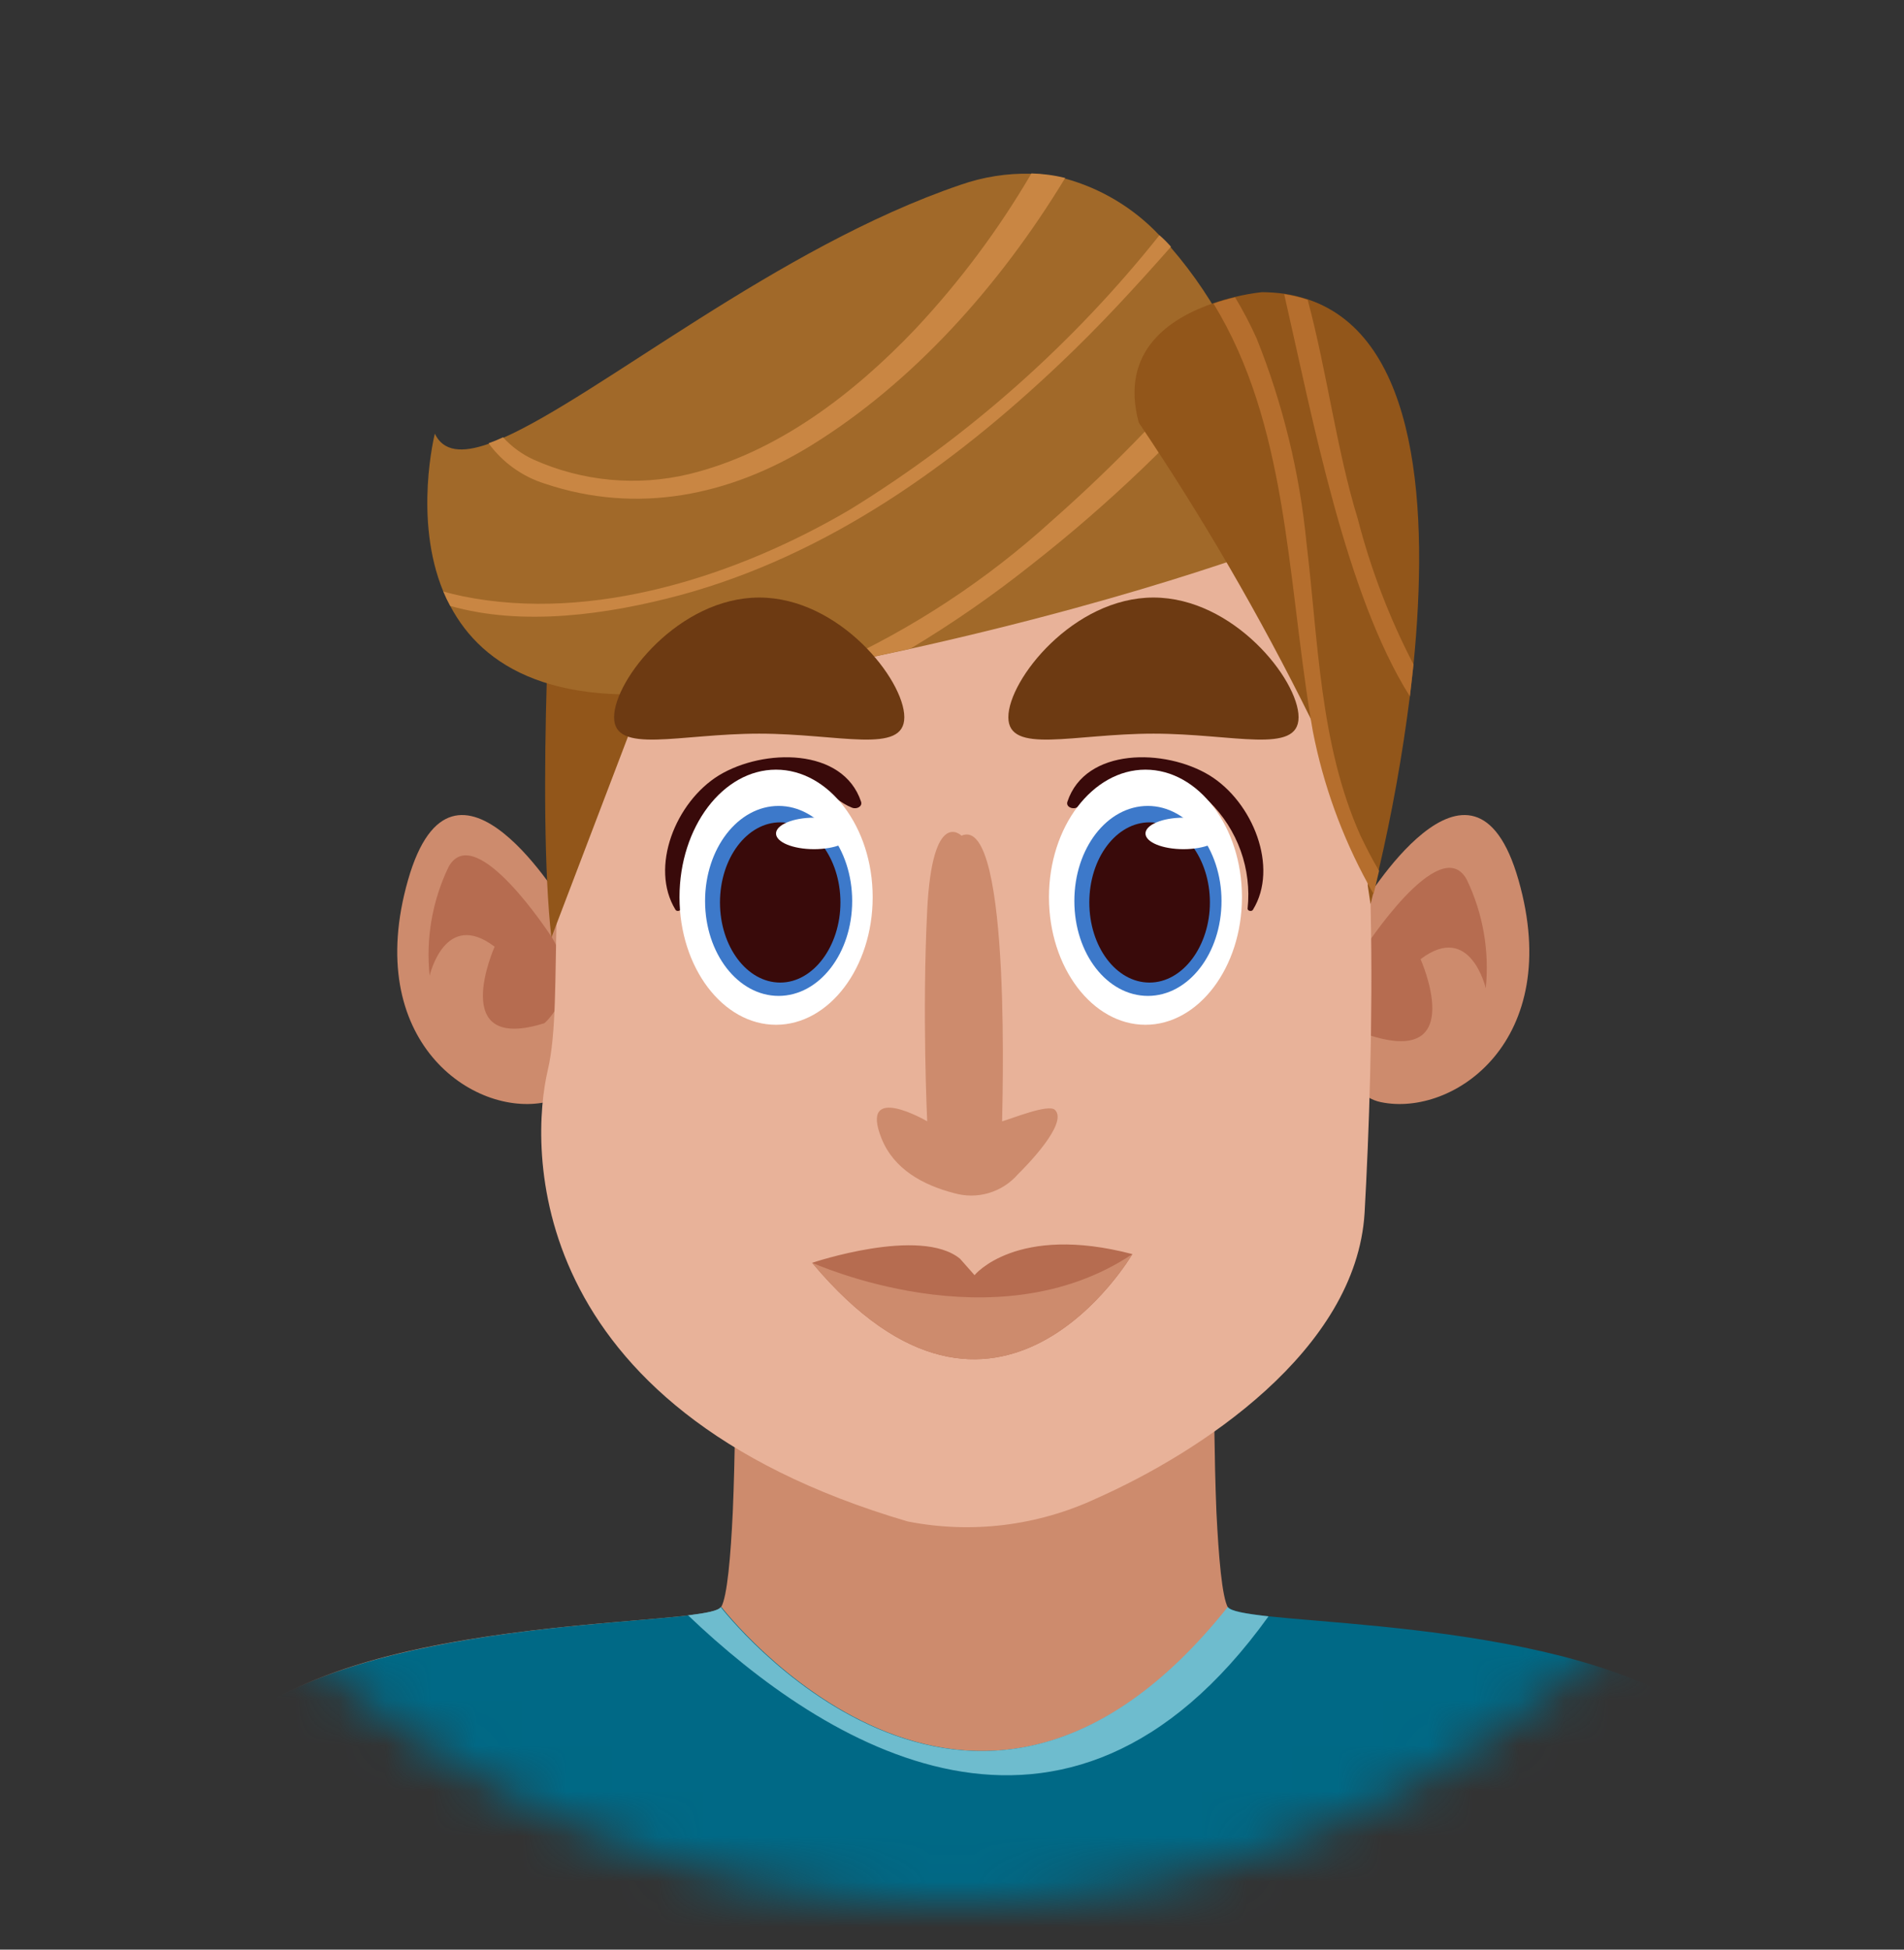<svg width="42" height="43" viewBox="0 0 42 43" fill="none" xmlns="http://www.w3.org/2000/svg">
<rect x="0" y="0" width="42" height="43" fill="#333333" stroke="none"/>
<mask id="mask0" mask-type="alpha" maskUnits="userSpaceOnUse" x="0" y="0" width="42" height="43">
<path d="M42 21.002C42.001 23.76 41.458 26.491 40.403 29.038C39.347 31.587 37.801 33.902 35.851 35.852C33.901 37.802 31.586 39.349 29.038 40.405C26.49 41.46 23.76 42.004 21.002 42.004C15.432 42.004 10.09 39.791 6.151 35.852C2.213 31.914 0 26.572 0 21.002C0 15.432 2.213 10.09 6.151 6.151C10.09 2.213 15.432 0 21.002 0C23.76 -3.78225e-08 26.49 0.543 29.038 1.599C31.586 2.654 33.901 4.201 35.851 6.151C37.801 8.102 39.347 10.417 40.403 12.965C41.458 15.513 42.001 18.244 42 21.002Z" fill="white"/>
</mask>
<g mask="url(#mask0)">
<path d="M40.846 45.175H2.15C2.221 44.49 2.57 42.109 4.311 39.065C6.379 35.444 15.597 35.96 15.908 35.444C16.042 35.22 16.119 34.308 16.164 33.351C16.218 32.109 16.218 30.79 16.218 30.79L21.5 32.346L26.782 30.79C26.782 30.79 26.782 32.099 26.833 33.351C26.881 34.311 26.954 35.236 27.092 35.464C27.412 35.979 36.618 35.464 38.689 39.084C40.427 42.109 40.779 44.49 40.846 45.175Z" fill="#CD8B6D"/>
<path d="M40.846 45.175H2.15C2.221 44.49 2.57 42.109 4.311 39.065C6.052 36.02 12.921 35.896 15.194 35.627C15.607 35.575 15.866 35.524 15.914 35.444C15.914 35.444 21.404 42.589 27.098 35.444C27.15 35.534 27.476 35.592 27.988 35.649C30.408 35.905 36.986 36.078 38.695 39.065C40.427 42.109 40.779 44.49 40.846 45.175Z" fill="#006986"/>
<path d="M27.982 35.649C23.501 41.881 18.155 38.466 15.178 35.627C15.591 35.575 15.85 35.524 15.898 35.444C15.898 35.444 21.388 42.589 27.082 35.444C27.143 35.534 27.47 35.592 27.982 35.649Z" fill="#6EBCCE"/>
<path d="M12.46 20.003C12.46 20.003 10.012 15.867 9 19.411C7.989 22.954 10.434 24.644 12.038 24.308C13.642 23.972 12.46 20.003 12.46 20.003Z" fill="#CD8B6D"/>
<path d="M12.176 20.678C12.176 20.678 10.489 18.06 9.897 19.116C9.536 19.863 9.391 20.695 9.477 21.52C9.477 21.52 9.813 20.045 10.911 20.88C10.911 20.88 9.855 23.242 12.009 22.567C11.996 22.576 12.883 21.86 12.176 20.678Z" fill="#B66C50"/>
<path d="M30.037 20.003C30.037 20.003 32.486 15.867 33.497 19.411C34.509 22.954 32.063 24.644 30.459 24.308C28.856 23.972 30.037 20.003 30.037 20.003Z" fill="#CD8B6D"/>
<path d="M30.072 20.954C30.072 20.954 31.759 18.335 32.351 19.392C32.712 20.138 32.858 20.971 32.774 21.796C32.774 21.796 32.434 20.32 31.336 21.155C31.336 21.155 32.393 23.518 30.238 22.842C30.238 22.852 29.355 22.135 30.072 20.954Z" fill="#B66C50"/>
<path d="M30.101 26.754C29.915 29.795 26.449 32.045 24.182 33.05C22.884 33.655 21.427 33.833 20.021 33.556C11.456 31.037 11.699 25.233 12.083 23.604C12.467 21.975 11.942 18.803 12.947 15.038C13.076 14.551 13.269 14.083 13.52 13.646C15.053 10.97 18.322 10.109 18.322 10.109C23.984 6.45 27.947 10.045 29.253 12.99C29.339 13.182 29.416 13.379 29.483 13.579C30.472 16.61 30.293 23.341 30.101 26.754Z" fill="#E8B299"/>
<path d="M12.284 11.21C12.179 11.53 11.836 17.823 12.163 20.678L15.181 12.762L12.284 11.21Z" fill="#92561A"/>
<path d="M28.644 11.831C28.644 11.831 25.485 13.111 20.085 14.309C19.535 14.43 18.965 14.552 18.366 14.67C17.553 14.832 16.7 14.99 15.805 15.144C12.255 15.742 10.639 14.702 9.932 13.364C9.875 13.26 9.824 13.153 9.778 13.044C9.115 11.444 9.592 9.565 9.592 9.565C9.778 9.958 10.188 9.997 10.777 9.789C10.886 9.751 10.993 9.707 11.097 9.658C13.219 8.723 17.147 5.452 21.183 4.078C21.684 3.902 22.214 3.818 22.745 3.832C22.997 3.841 23.247 3.876 23.491 3.937C24.284 4.154 25.003 4.585 25.568 5.183C25.655 5.272 25.741 5.362 25.824 5.455C26.337 6.048 26.775 6.703 27.127 7.404C27.23 7.599 27.326 7.798 27.418 7.993C27.991 9.214 28.403 10.504 28.644 11.831Z" fill="#A16929"/>
<path d="M25.831 5.442C25.053 6.322 24.262 7.186 23.398 8.003C21.007 10.275 18.238 12.247 15.012 13.124C13.411 13.553 11.542 13.822 9.932 13.364C9.875 13.26 9.824 13.153 9.778 13.044C9.916 13.086 10.053 13.118 10.204 13.15C13.085 13.739 16.286 12.692 18.766 11.229C21.367 9.623 23.671 7.58 25.575 5.189C25.661 5.259 25.748 5.349 25.831 5.442Z" fill="#C98643"/>
<path d="M23.497 3.925C22.038 6.329 20.12 8.448 17.899 9.821C16.094 10.935 14.058 11.351 12.025 10.669C11.524 10.514 11.086 10.2 10.777 9.776C10.886 9.738 10.993 9.694 11.097 9.645C11.286 9.853 11.516 10.021 11.773 10.138C12.847 10.618 14.05 10.731 15.194 10.458C17.14 9.987 18.834 8.684 20.191 7.257C21.17 6.213 22.029 5.062 22.752 3.825C23.003 3.832 23.253 3.865 23.497 3.925Z" fill="#C98643"/>
<path d="M27.425 7.98C26.018 9.626 24.451 11.127 22.745 12.461C21.9 13.133 21.011 13.749 20.085 14.305C19.535 14.427 18.965 14.549 18.366 14.667C20.136 13.864 21.768 12.789 23.206 11.482C24.628 10.229 25.941 8.86 27.134 7.388C27.236 7.587 27.332 7.785 27.425 7.98Z" fill="#C98643"/>
<path d="M31.18 14.654C31.154 14.891 31.128 15.128 31.1 15.358C30.937 16.65 30.707 17.932 30.411 19.2C30.363 19.414 30.319 19.587 30.29 19.712C30.255 19.859 30.232 19.939 30.232 19.939L30.171 19.536C30.171 19.516 30.171 19.5 30.171 19.481C30.04 18.473 29.531 17.17 28.91 15.845C27.794 13.588 26.528 11.409 25.12 9.321C24.688 7.721 25.834 7.007 26.766 6.687C26.922 6.633 27.081 6.587 27.242 6.549C27.437 6.502 27.635 6.466 27.835 6.444C28.002 6.445 28.168 6.457 28.334 6.479C28.51 6.506 28.683 6.548 28.853 6.604C31.317 7.433 31.513 11.293 31.18 14.654Z" fill="#92561A"/>
<path d="M30.421 19.206C30.373 19.42 30.328 19.593 30.299 19.718C30.258 19.641 30.213 19.568 30.174 19.491C29.6 18.442 29.191 17.31 28.961 16.136L28.913 15.854C28.388 12.628 28.392 9.35 26.769 6.697C26.925 6.642 27.084 6.596 27.246 6.559C27.421 6.85 27.579 7.152 27.719 7.462C28.299 8.907 28.669 10.428 28.82 11.978C29.08 14.132 29.109 16.415 30.008 18.425C30.133 18.684 30.264 18.947 30.421 19.206Z" fill="#B56E2D"/>
<path d="M31.18 14.654C31.154 14.891 31.128 15.128 31.1 15.358C29.685 13.118 28.949 9.203 28.328 6.489C28.504 6.516 28.677 6.558 28.846 6.613C29.275 8.214 29.486 9.933 29.951 11.444C30.238 12.557 30.65 13.634 31.18 14.654Z" fill="#B56E2D"/>
<path d="M15.86 17.1C14.9 17.689 14.327 19.132 14.9 20.064C14.925 20.112 15.024 20.093 15.018 20.038C14.973 19.607 15.025 19.172 15.171 18.764C15.318 18.356 15.554 17.986 15.863 17.682C16.276 17.306 16.812 17.094 17.371 17.087C18.011 17.045 18.293 17.618 18.795 17.814C18.898 17.855 19.029 17.788 18.994 17.682C18.597 16.485 16.843 16.504 15.86 17.1Z" fill="#390A0A"/>
<path d="M19.25 19.788C19.25 21.341 18.289 22.602 17.118 22.602C15.946 22.602 14.989 21.341 14.989 19.788C14.989 18.236 15.95 16.975 17.118 16.975C18.286 16.975 19.25 18.236 19.25 19.788Z" fill="white"/>
<path d="M18.798 19.872C18.798 21.027 18.072 21.965 17.175 21.965C16.279 21.965 15.553 21.027 15.553 19.872C15.553 18.716 16.279 17.775 17.175 17.775C18.072 17.775 18.798 18.723 18.798 19.872Z" fill="#3D79CA"/>
<path d="M18.539 19.904C18.539 20.864 17.944 21.671 17.211 21.671C16.478 21.671 15.882 20.88 15.882 19.904C15.882 18.927 16.478 18.137 17.211 18.137C17.944 18.137 18.539 18.931 18.539 19.904Z" fill="#390A0A"/>
<path d="M18.798 18.383C18.798 18.575 18.421 18.729 17.956 18.729C17.492 18.729 17.118 18.575 17.118 18.383C17.118 18.191 17.495 18.034 17.956 18.034C18.417 18.034 18.798 18.188 18.798 18.383Z" fill="white"/>
<path d="M26.679 17.1C27.639 17.689 28.212 19.132 27.639 20.064C27.614 20.112 27.515 20.093 27.521 20.038C27.566 19.607 27.514 19.172 27.368 18.764C27.221 18.356 26.985 17.986 26.676 17.682C26.264 17.306 25.729 17.094 25.172 17.087C24.531 17.045 24.247 17.618 23.744 17.814C23.642 17.855 23.51 17.788 23.546 17.682C23.942 16.485 25.697 16.504 26.679 17.1Z" fill="#390A0A"/>
<path d="M27.396 19.788C27.396 21.341 26.436 22.602 25.267 22.602C24.099 22.602 23.139 21.341 23.139 19.788C23.139 18.236 24.099 16.975 25.267 16.975C26.436 16.975 27.396 18.236 27.396 19.788Z" fill="white"/>
<path d="M26.945 19.872C26.945 21.027 26.218 21.965 25.322 21.965C24.425 21.965 23.699 21.037 23.699 19.872C23.699 18.707 24.425 17.775 25.319 17.775C26.212 17.775 26.945 18.723 26.945 19.872Z" fill="#3D79CA"/>
<path d="M26.689 19.904C26.689 20.864 26.093 21.671 25.357 21.671C24.621 21.671 24.029 20.88 24.029 19.904C24.029 18.927 24.624 18.137 25.357 18.137C26.09 18.137 26.689 18.931 26.689 19.904Z" fill="#390A0A"/>
<path d="M26.945 18.383C26.945 18.575 26.57 18.729 26.106 18.729C25.642 18.729 25.268 18.575 25.268 18.383C25.268 18.191 25.642 18.034 26.106 18.034C26.57 18.034 26.945 18.188 26.945 18.383Z" fill="white"/>
<path d="M21.209 18.431C21.209 18.431 20.568 17.791 20.453 20.07C20.338 22.349 20.453 24.731 20.453 24.731C20.453 24.731 18.942 23.847 19.445 25.108C19.717 25.787 20.357 26.136 21.045 26.315C21.295 26.387 21.561 26.387 21.81 26.313C22.06 26.239 22.283 26.096 22.454 25.899C22.633 25.723 23.568 24.776 23.273 24.481C23.132 24.337 22.313 24.676 22.105 24.731C22.098 24.731 22.342 17.929 21.209 18.431Z" fill="#CD8B6D"/>
<path d="M24.979 27.66C24.979 27.66 22.012 32.746 17.915 27.852C17.915 27.852 20.303 27.045 21.177 27.762L21.497 28.124C21.497 28.124 22.419 26.987 24.979 27.66Z" fill="#B66C50"/>
<path d="M24.979 27.66C24.979 27.66 22.012 32.746 17.915 27.852C17.937 27.852 21.942 29.689 24.979 27.66Z" fill="#CD8B6D"/>
<path d="M19.948 15.819C19.948 16.648 18.507 16.181 16.747 16.181C14.986 16.181 13.546 16.648 13.546 15.819C13.546 14.99 14.983 13.179 16.747 13.179C18.51 13.179 19.948 14.99 19.948 15.819Z" fill="#6D3A12"/>
<path d="M28.645 15.819C28.645 16.648 27.207 16.181 25.444 16.181C23.68 16.181 22.243 16.648 22.243 15.819C22.243 14.99 23.68 13.179 25.444 13.179C27.207 13.179 28.645 14.99 28.645 15.819Z" fill="#6D3A12"/>
</g>
</svg>
